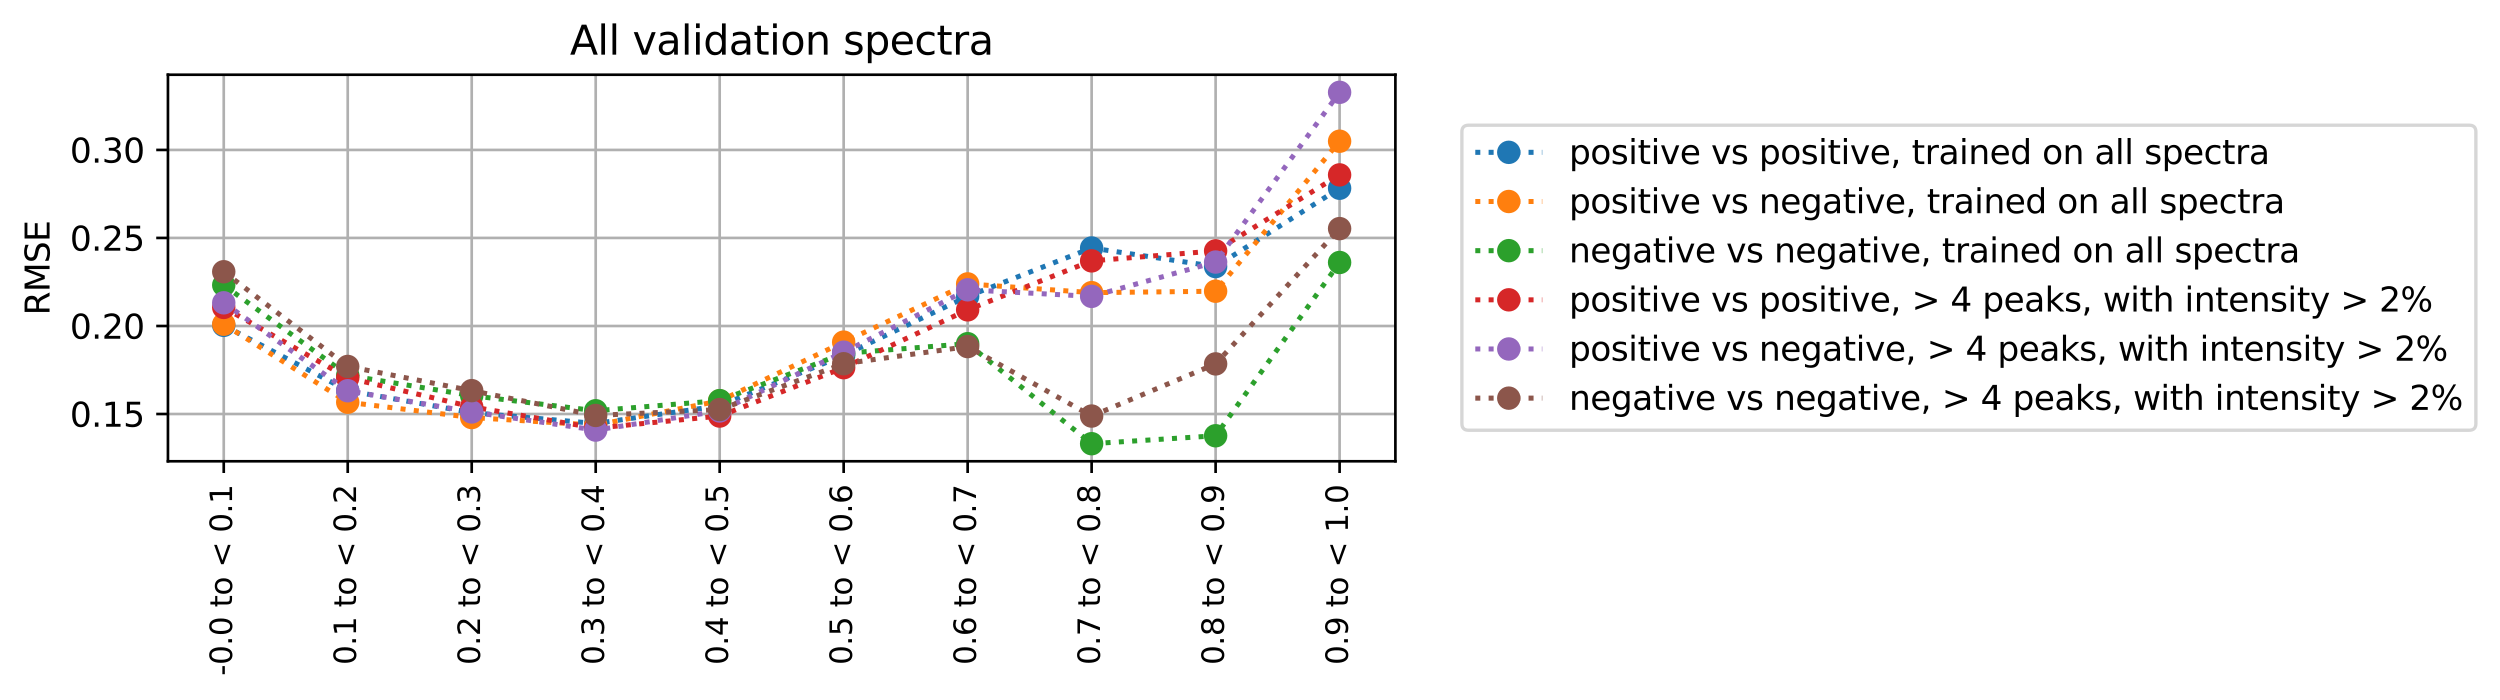 <?xml version="1.0" encoding="utf-8" standalone="no"?>
<!DOCTYPE svg PUBLIC "-//W3C//DTD SVG 1.1//EN"
  "http://www.w3.org/Graphics/SVG/1.1/DTD/svg11.dtd">
<svg xmlns:xlink="http://www.w3.org/1999/xlink" width="746.419pt" height="208.949pt" viewBox="0 0 746.419 208.949" xmlns="http://www.w3.org/2000/svg" version="1.1">
 <defs>
  <style type="text/css">*{stroke-linejoin: round; stroke-linecap: butt}</style>
 </defs>
 <g id="figure_1">
  <g id="patch_1">
   <path d="M 0 208.949 
L 746.419 208.949 
L 746.419 0 
L 0 0 
z
" style="fill: #ffffff"/>
  </g>
  <g id="axes_1">
   <g id="patch_2">
    <path d="M 50.144 137.718 
L 416.619 137.718 
L 416.619 22.318 
L 50.144 22.318 
z
" style="fill: #ffffff"/>
   </g>
   <g id="matplotlib.axis_1">
    <g id="xtick_1">
     <g id="line2d_1">
      <path d="M 66.802 137.718 
L 66.802 22.318 
" clip-path="url(#p3c9001264b)" style="fill: none; stroke: #b0b0b0; stroke-width: 0.8; stroke-linecap: square"/>
     </g>
     <g id="line2d_2">
      <defs>
       <path id="m722681d58b" d="M 0 0 
L 0 3.5 
" style="stroke: #000000; stroke-width: 0.8"/>
      </defs>
      <g>
       <use xlink:href="#m722681d58b" x="66.802" y="137.718" style="stroke: #000000; stroke-width: 0.8"/>
      </g>
     </g>
     <g id="text_1">
      <!-- -0.0 to &lt; 0.1 -->
      <g transform="translate(69.285 201.749) rotate(-90) scale(0.09 -0.09)">
       <defs>
        <path id="DejaVuSans-2d" d="M 313 2009 
L 1997 2009 
L 1997 1497 
L 313 1497 
L 313 2009 
z
" transform="scale(0.016)"/>
        <path id="DejaVuSans-30" d="M 2034 4250 
Q 1547 4250 1301 3770 
Q 1056 3291 1056 2328 
Q 1056 1369 1301 889 
Q 1547 409 2034 409 
Q 2525 409 2770 889 
Q 3016 1369 3016 2328 
Q 3016 3291 2770 3770 
Q 2525 4250 2034 4250 
z
M 2034 4750 
Q 2819 4750 3233 4129 
Q 3647 3509 3647 2328 
Q 3647 1150 3233 529 
Q 2819 -91 2034 -91 
Q 1250 -91 836 529 
Q 422 1150 422 2328 
Q 422 3509 836 4129 
Q 1250 4750 2034 4750 
z
" transform="scale(0.016)"/>
        <path id="DejaVuSans-2e" d="M 684 794 
L 1344 794 
L 1344 0 
L 684 0 
L 684 794 
z
" transform="scale(0.016)"/>
        <path id="DejaVuSans-20" transform="scale(0.016)"/>
        <path id="DejaVuSans-74" d="M 1172 4494 
L 1172 3500 
L 2356 3500 
L 2356 3053 
L 1172 3053 
L 1172 1153 
Q 1172 725 1289 603 
Q 1406 481 1766 481 
L 2356 481 
L 2356 0 
L 1766 0 
Q 1100 0 847 248 
Q 594 497 594 1153 
L 594 3053 
L 172 3053 
L 172 3500 
L 594 3500 
L 594 4494 
L 1172 4494 
z
" transform="scale(0.016)"/>
        <path id="DejaVuSans-6f" d="M 1959 3097 
Q 1497 3097 1228 2736 
Q 959 2375 959 1747 
Q 959 1119 1226 758 
Q 1494 397 1959 397 
Q 2419 397 2687 759 
Q 2956 1122 2956 1747 
Q 2956 2369 2687 2733 
Q 2419 3097 1959 3097 
z
M 1959 3584 
Q 2709 3584 3137 3096 
Q 3566 2609 3566 1747 
Q 3566 888 3137 398 
Q 2709 -91 1959 -91 
Q 1206 -91 779 398 
Q 353 888 353 1747 
Q 353 2609 779 3096 
Q 1206 3584 1959 3584 
z
" transform="scale(0.016)"/>
        <path id="DejaVuSans-3c" d="M 4684 3150 
L 1459 2003 
L 4684 863 
L 4684 294 
L 678 1747 
L 678 2266 
L 4684 3719 
L 4684 3150 
z
" transform="scale(0.016)"/>
        <path id="DejaVuSans-31" d="M 794 531 
L 1825 531 
L 1825 4091 
L 703 3866 
L 703 4441 
L 1819 4666 
L 2450 4666 
L 2450 531 
L 3481 531 
L 3481 0 
L 794 0 
L 794 531 
z
" transform="scale(0.016)"/>
       </defs>
       <use xlink:href="#DejaVuSans-2d"/>
       <use xlink:href="#DejaVuSans-30" x="36.084"/>
       <use xlink:href="#DejaVuSans-2e" x="99.707"/>
       <use xlink:href="#DejaVuSans-30" x="131.494"/>
       <use xlink:href="#DejaVuSans-20" x="195.117"/>
       <use xlink:href="#DejaVuSans-74" x="226.904"/>
       <use xlink:href="#DejaVuSans-6f" x="266.113"/>
       <use xlink:href="#DejaVuSans-20" x="327.295"/>
       <use xlink:href="#DejaVuSans-3c" x="359.082"/>
       <use xlink:href="#DejaVuSans-20" x="442.871"/>
       <use xlink:href="#DejaVuSans-30" x="474.658"/>
       <use xlink:href="#DejaVuSans-2e" x="538.281"/>
       <use xlink:href="#DejaVuSans-31" x="570.068"/>
      </g>
     </g>
    </g>
    <g id="xtick_2">
     <g id="line2d_3">
      <path d="M 103.819 137.718 
L 103.819 22.318 
" clip-path="url(#p3c9001264b)" style="fill: none; stroke: #b0b0b0; stroke-width: 0.8; stroke-linecap: square"/>
     </g>
     <g id="line2d_4">
      <g>
       <use xlink:href="#m722681d58b" x="103.819" y="137.718" style="stroke: #000000; stroke-width: 0.8"/>
      </g>
     </g>
     <g id="text_2">
      <!-- 0.1 to &lt; 0.2 -->
      <g transform="translate(106.303 198.502) rotate(-90) scale(0.09 -0.09)">
       <defs>
        <path id="DejaVuSans-32" d="M 1228 531 
L 3431 531 
L 3431 0 
L 469 0 
L 469 531 
Q 828 903 1448 1529 
Q 2069 2156 2228 2338 
Q 2531 2678 2651 2914 
Q 2772 3150 2772 3378 
Q 2772 3750 2511 3984 
Q 2250 4219 1831 4219 
Q 1534 4219 1204 4116 
Q 875 4013 500 3803 
L 500 4441 
Q 881 4594 1212 4672 
Q 1544 4750 1819 4750 
Q 2544 4750 2975 4387 
Q 3406 4025 3406 3419 
Q 3406 3131 3298 2873 
Q 3191 2616 2906 2266 
Q 2828 2175 2409 1742 
Q 1991 1309 1228 531 
z
" transform="scale(0.016)"/>
       </defs>
       <use xlink:href="#DejaVuSans-30"/>
       <use xlink:href="#DejaVuSans-2e" x="63.623"/>
       <use xlink:href="#DejaVuSans-31" x="95.41"/>
       <use xlink:href="#DejaVuSans-20" x="159.033"/>
       <use xlink:href="#DejaVuSans-74" x="190.82"/>
       <use xlink:href="#DejaVuSans-6f" x="230.029"/>
       <use xlink:href="#DejaVuSans-20" x="291.211"/>
       <use xlink:href="#DejaVuSans-3c" x="322.998"/>
       <use xlink:href="#DejaVuSans-20" x="406.787"/>
       <use xlink:href="#DejaVuSans-30" x="438.574"/>
       <use xlink:href="#DejaVuSans-2e" x="502.197"/>
       <use xlink:href="#DejaVuSans-32" x="533.984"/>
      </g>
     </g>
    </g>
    <g id="xtick_3">
     <g id="line2d_5">
      <path d="M 140.837 137.718 
L 140.837 22.318 
" clip-path="url(#p3c9001264b)" style="fill: none; stroke: #b0b0b0; stroke-width: 0.8; stroke-linecap: square"/>
     </g>
     <g id="line2d_6">
      <g>
       <use xlink:href="#m722681d58b" x="140.837" y="137.718" style="stroke: #000000; stroke-width: 0.8"/>
      </g>
     </g>
     <g id="text_3">
      <!-- 0.2 to &lt; 0.3 -->
      <g transform="translate(143.32 198.502) rotate(-90) scale(0.09 -0.09)">
       <defs>
        <path id="DejaVuSans-33" d="M 2597 2516 
Q 3050 2419 3304 2112 
Q 3559 1806 3559 1356 
Q 3559 666 3084 287 
Q 2609 -91 1734 -91 
Q 1441 -91 1130 -33 
Q 819 25 488 141 
L 488 750 
Q 750 597 1062 519 
Q 1375 441 1716 441 
Q 2309 441 2620 675 
Q 2931 909 2931 1356 
Q 2931 1769 2642 2001 
Q 2353 2234 1838 2234 
L 1294 2234 
L 1294 2753 
L 1863 2753 
Q 2328 2753 2575 2939 
Q 2822 3125 2822 3475 
Q 2822 3834 2567 4026 
Q 2313 4219 1838 4219 
Q 1578 4219 1281 4162 
Q 984 4106 628 3988 
L 628 4550 
Q 988 4650 1302 4700 
Q 1616 4750 1894 4750 
Q 2613 4750 3031 4423 
Q 3450 4097 3450 3541 
Q 3450 3153 3228 2886 
Q 3006 2619 2597 2516 
z
" transform="scale(0.016)"/>
       </defs>
       <use xlink:href="#DejaVuSans-30"/>
       <use xlink:href="#DejaVuSans-2e" x="63.623"/>
       <use xlink:href="#DejaVuSans-32" x="95.41"/>
       <use xlink:href="#DejaVuSans-20" x="159.033"/>
       <use xlink:href="#DejaVuSans-74" x="190.82"/>
       <use xlink:href="#DejaVuSans-6f" x="230.029"/>
       <use xlink:href="#DejaVuSans-20" x="291.211"/>
       <use xlink:href="#DejaVuSans-3c" x="322.998"/>
       <use xlink:href="#DejaVuSans-20" x="406.787"/>
       <use xlink:href="#DejaVuSans-30" x="438.574"/>
       <use xlink:href="#DejaVuSans-2e" x="502.197"/>
       <use xlink:href="#DejaVuSans-33" x="533.984"/>
      </g>
     </g>
    </g>
    <g id="xtick_4">
     <g id="line2d_7">
      <path d="M 177.855 137.718 
L 177.855 22.318 
" clip-path="url(#p3c9001264b)" style="fill: none; stroke: #b0b0b0; stroke-width: 0.8; stroke-linecap: square"/>
     </g>
     <g id="line2d_8">
      <g>
       <use xlink:href="#m722681d58b" x="177.855" y="137.718" style="stroke: #000000; stroke-width: 0.8"/>
      </g>
     </g>
     <g id="text_4">
      <!-- 0.3 to &lt; 0.4 -->
      <g transform="translate(180.338 198.502) rotate(-90) scale(0.09 -0.09)">
       <defs>
        <path id="DejaVuSans-34" d="M 2419 4116 
L 825 1625 
L 2419 1625 
L 2419 4116 
z
M 2253 4666 
L 3047 4666 
L 3047 1625 
L 3713 1625 
L 3713 1100 
L 3047 1100 
L 3047 0 
L 2419 0 
L 2419 1100 
L 313 1100 
L 313 1709 
L 2253 4666 
z
" transform="scale(0.016)"/>
       </defs>
       <use xlink:href="#DejaVuSans-30"/>
       <use xlink:href="#DejaVuSans-2e" x="63.623"/>
       <use xlink:href="#DejaVuSans-33" x="95.41"/>
       <use xlink:href="#DejaVuSans-20" x="159.033"/>
       <use xlink:href="#DejaVuSans-74" x="190.82"/>
       <use xlink:href="#DejaVuSans-6f" x="230.029"/>
       <use xlink:href="#DejaVuSans-20" x="291.211"/>
       <use xlink:href="#DejaVuSans-3c" x="322.998"/>
       <use xlink:href="#DejaVuSans-20" x="406.787"/>
       <use xlink:href="#DejaVuSans-30" x="438.574"/>
       <use xlink:href="#DejaVuSans-2e" x="502.197"/>
       <use xlink:href="#DejaVuSans-34" x="533.984"/>
      </g>
     </g>
    </g>
    <g id="xtick_5">
     <g id="line2d_9">
      <path d="M 214.872 137.718 
L 214.872 22.318 
" clip-path="url(#p3c9001264b)" style="fill: none; stroke: #b0b0b0; stroke-width: 0.8; stroke-linecap: square"/>
     </g>
     <g id="line2d_10">
      <g>
       <use xlink:href="#m722681d58b" x="214.872" y="137.718" style="stroke: #000000; stroke-width: 0.8"/>
      </g>
     </g>
     <g id="text_5">
      <!-- 0.4 to &lt; 0.5 -->
      <g transform="translate(217.356 198.502) rotate(-90) scale(0.09 -0.09)">
       <defs>
        <path id="DejaVuSans-35" d="M 691 4666 
L 3169 4666 
L 3169 4134 
L 1269 4134 
L 1269 2991 
Q 1406 3038 1543 3061 
Q 1681 3084 1819 3084 
Q 2600 3084 3056 2656 
Q 3513 2228 3513 1497 
Q 3513 744 3044 326 
Q 2575 -91 1722 -91 
Q 1428 -91 1123 -41 
Q 819 9 494 109 
L 494 744 
Q 775 591 1075 516 
Q 1375 441 1709 441 
Q 2250 441 2565 725 
Q 2881 1009 2881 1497 
Q 2881 1984 2565 2268 
Q 2250 2553 1709 2553 
Q 1456 2553 1204 2497 
Q 953 2441 691 2322 
L 691 4666 
z
" transform="scale(0.016)"/>
       </defs>
       <use xlink:href="#DejaVuSans-30"/>
       <use xlink:href="#DejaVuSans-2e" x="63.623"/>
       <use xlink:href="#DejaVuSans-34" x="95.41"/>
       <use xlink:href="#DejaVuSans-20" x="159.033"/>
       <use xlink:href="#DejaVuSans-74" x="190.82"/>
       <use xlink:href="#DejaVuSans-6f" x="230.029"/>
       <use xlink:href="#DejaVuSans-20" x="291.211"/>
       <use xlink:href="#DejaVuSans-3c" x="322.998"/>
       <use xlink:href="#DejaVuSans-20" x="406.787"/>
       <use xlink:href="#DejaVuSans-30" x="438.574"/>
       <use xlink:href="#DejaVuSans-2e" x="502.197"/>
       <use xlink:href="#DejaVuSans-35" x="533.984"/>
      </g>
     </g>
    </g>
    <g id="xtick_6">
     <g id="line2d_11">
      <path d="M 251.89 137.718 
L 251.89 22.318 
" clip-path="url(#p3c9001264b)" style="fill: none; stroke: #b0b0b0; stroke-width: 0.8; stroke-linecap: square"/>
     </g>
     <g id="line2d_12">
      <g>
       <use xlink:href="#m722681d58b" x="251.89" y="137.718" style="stroke: #000000; stroke-width: 0.8"/>
      </g>
     </g>
     <g id="text_6">
      <!-- 0.5 to &lt; 0.6 -->
      <g transform="translate(254.374 198.502) rotate(-90) scale(0.09 -0.09)">
       <defs>
        <path id="DejaVuSans-36" d="M 2113 2584 
Q 1688 2584 1439 2293 
Q 1191 2003 1191 1497 
Q 1191 994 1439 701 
Q 1688 409 2113 409 
Q 2538 409 2786 701 
Q 3034 994 3034 1497 
Q 3034 2003 2786 2293 
Q 2538 2584 2113 2584 
z
M 3366 4563 
L 3366 3988 
Q 3128 4100 2886 4159 
Q 2644 4219 2406 4219 
Q 1781 4219 1451 3797 
Q 1122 3375 1075 2522 
Q 1259 2794 1537 2939 
Q 1816 3084 2150 3084 
Q 2853 3084 3261 2657 
Q 3669 2231 3669 1497 
Q 3669 778 3244 343 
Q 2819 -91 2113 -91 
Q 1303 -91 875 529 
Q 447 1150 447 2328 
Q 447 3434 972 4092 
Q 1497 4750 2381 4750 
Q 2619 4750 2861 4703 
Q 3103 4656 3366 4563 
z
" transform="scale(0.016)"/>
       </defs>
       <use xlink:href="#DejaVuSans-30"/>
       <use xlink:href="#DejaVuSans-2e" x="63.623"/>
       <use xlink:href="#DejaVuSans-35" x="95.41"/>
       <use xlink:href="#DejaVuSans-20" x="159.033"/>
       <use xlink:href="#DejaVuSans-74" x="190.82"/>
       <use xlink:href="#DejaVuSans-6f" x="230.029"/>
       <use xlink:href="#DejaVuSans-20" x="291.211"/>
       <use xlink:href="#DejaVuSans-3c" x="322.998"/>
       <use xlink:href="#DejaVuSans-20" x="406.787"/>
       <use xlink:href="#DejaVuSans-30" x="438.574"/>
       <use xlink:href="#DejaVuSans-2e" x="502.197"/>
       <use xlink:href="#DejaVuSans-36" x="533.984"/>
      </g>
     </g>
    </g>
    <g id="xtick_7">
     <g id="line2d_13">
      <path d="M 288.908 137.718 
L 288.908 22.318 
" clip-path="url(#p3c9001264b)" style="fill: none; stroke: #b0b0b0; stroke-width: 0.8; stroke-linecap: square"/>
     </g>
     <g id="line2d_14">
      <g>
       <use xlink:href="#m722681d58b" x="288.908" y="137.718" style="stroke: #000000; stroke-width: 0.8"/>
      </g>
     </g>
     <g id="text_7">
      <!-- 0.6 to &lt; 0.7 -->
      <g transform="translate(291.391 198.502) rotate(-90) scale(0.09 -0.09)">
       <defs>
        <path id="DejaVuSans-37" d="M 525 4666 
L 3525 4666 
L 3525 4397 
L 1831 0 
L 1172 0 
L 2766 4134 
L 525 4134 
L 525 4666 
z
" transform="scale(0.016)"/>
       </defs>
       <use xlink:href="#DejaVuSans-30"/>
       <use xlink:href="#DejaVuSans-2e" x="63.623"/>
       <use xlink:href="#DejaVuSans-36" x="95.41"/>
       <use xlink:href="#DejaVuSans-20" x="159.033"/>
       <use xlink:href="#DejaVuSans-74" x="190.82"/>
       <use xlink:href="#DejaVuSans-6f" x="230.029"/>
       <use xlink:href="#DejaVuSans-20" x="291.211"/>
       <use xlink:href="#DejaVuSans-3c" x="322.998"/>
       <use xlink:href="#DejaVuSans-20" x="406.787"/>
       <use xlink:href="#DejaVuSans-30" x="438.574"/>
       <use xlink:href="#DejaVuSans-2e" x="502.197"/>
       <use xlink:href="#DejaVuSans-37" x="533.984"/>
      </g>
     </g>
    </g>
    <g id="xtick_8">
     <g id="line2d_15">
      <path d="M 325.925 137.718 
L 325.925 22.318 
" clip-path="url(#p3c9001264b)" style="fill: none; stroke: #b0b0b0; stroke-width: 0.8; stroke-linecap: square"/>
     </g>
     <g id="line2d_16">
      <g>
       <use xlink:href="#m722681d58b" x="325.925" y="137.718" style="stroke: #000000; stroke-width: 0.8"/>
      </g>
     </g>
     <g id="text_8">
      <!-- 0.7 to &lt; 0.8 -->
      <g transform="translate(328.409 198.502) rotate(-90) scale(0.09 -0.09)">
       <defs>
        <path id="DejaVuSans-38" d="M 2034 2216 
Q 1584 2216 1326 1975 
Q 1069 1734 1069 1313 
Q 1069 891 1326 650 
Q 1584 409 2034 409 
Q 2484 409 2743 651 
Q 3003 894 3003 1313 
Q 3003 1734 2745 1975 
Q 2488 2216 2034 2216 
z
M 1403 2484 
Q 997 2584 770 2862 
Q 544 3141 544 3541 
Q 544 4100 942 4425 
Q 1341 4750 2034 4750 
Q 2731 4750 3128 4425 
Q 3525 4100 3525 3541 
Q 3525 3141 3298 2862 
Q 3072 2584 2669 2484 
Q 3125 2378 3379 2068 
Q 3634 1759 3634 1313 
Q 3634 634 3220 271 
Q 2806 -91 2034 -91 
Q 1263 -91 848 271 
Q 434 634 434 1313 
Q 434 1759 690 2068 
Q 947 2378 1403 2484 
z
M 1172 3481 
Q 1172 3119 1398 2916 
Q 1625 2713 2034 2713 
Q 2441 2713 2670 2916 
Q 2900 3119 2900 3481 
Q 2900 3844 2670 4047 
Q 2441 4250 2034 4250 
Q 1625 4250 1398 4047 
Q 1172 3844 1172 3481 
z
" transform="scale(0.016)"/>
       </defs>
       <use xlink:href="#DejaVuSans-30"/>
       <use xlink:href="#DejaVuSans-2e" x="63.623"/>
       <use xlink:href="#DejaVuSans-37" x="95.41"/>
       <use xlink:href="#DejaVuSans-20" x="159.033"/>
       <use xlink:href="#DejaVuSans-74" x="190.82"/>
       <use xlink:href="#DejaVuSans-6f" x="230.029"/>
       <use xlink:href="#DejaVuSans-20" x="291.211"/>
       <use xlink:href="#DejaVuSans-3c" x="322.998"/>
       <use xlink:href="#DejaVuSans-20" x="406.787"/>
       <use xlink:href="#DejaVuSans-30" x="438.574"/>
       <use xlink:href="#DejaVuSans-2e" x="502.197"/>
       <use xlink:href="#DejaVuSans-38" x="533.984"/>
      </g>
     </g>
    </g>
    <g id="xtick_9">
     <g id="line2d_17">
      <path d="M 362.943 137.718 
L 362.943 22.318 
" clip-path="url(#p3c9001264b)" style="fill: none; stroke: #b0b0b0; stroke-width: 0.8; stroke-linecap: square"/>
     </g>
     <g id="line2d_18">
      <g>
       <use xlink:href="#m722681d58b" x="362.943" y="137.718" style="stroke: #000000; stroke-width: 0.8"/>
      </g>
     </g>
     <g id="text_9">
      <!-- 0.8 to &lt; 0.9 -->
      <g transform="translate(365.427 198.502) rotate(-90) scale(0.09 -0.09)">
       <defs>
        <path id="DejaVuSans-39" d="M 703 97 
L 703 672 
Q 941 559 1184 500 
Q 1428 441 1663 441 
Q 2288 441 2617 861 
Q 2947 1281 2994 2138 
Q 2813 1869 2534 1725 
Q 2256 1581 1919 1581 
Q 1219 1581 811 2004 
Q 403 2428 403 3163 
Q 403 3881 828 4315 
Q 1253 4750 1959 4750 
Q 2769 4750 3195 4129 
Q 3622 3509 3622 2328 
Q 3622 1225 3098 567 
Q 2575 -91 1691 -91 
Q 1453 -91 1209 -44 
Q 966 3 703 97 
z
M 1959 2075 
Q 2384 2075 2632 2365 
Q 2881 2656 2881 3163 
Q 2881 3666 2632 3958 
Q 2384 4250 1959 4250 
Q 1534 4250 1286 3958 
Q 1038 3666 1038 3163 
Q 1038 2656 1286 2365 
Q 1534 2075 1959 2075 
z
" transform="scale(0.016)"/>
       </defs>
       <use xlink:href="#DejaVuSans-30"/>
       <use xlink:href="#DejaVuSans-2e" x="63.623"/>
       <use xlink:href="#DejaVuSans-38" x="95.41"/>
       <use xlink:href="#DejaVuSans-20" x="159.033"/>
       <use xlink:href="#DejaVuSans-74" x="190.82"/>
       <use xlink:href="#DejaVuSans-6f" x="230.029"/>
       <use xlink:href="#DejaVuSans-20" x="291.211"/>
       <use xlink:href="#DejaVuSans-3c" x="322.998"/>
       <use xlink:href="#DejaVuSans-20" x="406.787"/>
       <use xlink:href="#DejaVuSans-30" x="438.574"/>
       <use xlink:href="#DejaVuSans-2e" x="502.197"/>
       <use xlink:href="#DejaVuSans-39" x="533.984"/>
      </g>
     </g>
    </g>
    <g id="xtick_10">
     <g id="line2d_19">
      <path d="M 399.961 137.718 
L 399.961 22.318 
" clip-path="url(#p3c9001264b)" style="fill: none; stroke: #b0b0b0; stroke-width: 0.8; stroke-linecap: square"/>
     </g>
     <g id="line2d_20">
      <g>
       <use xlink:href="#m722681d58b" x="399.961" y="137.718" style="stroke: #000000; stroke-width: 0.8"/>
      </g>
     </g>
     <g id="text_10">
      <!-- 0.9 to &lt; 1.0 -->
      <g transform="translate(402.444 198.502) rotate(-90) scale(0.09 -0.09)">
       <use xlink:href="#DejaVuSans-30"/>
       <use xlink:href="#DejaVuSans-2e" x="63.623"/>
       <use xlink:href="#DejaVuSans-39" x="95.41"/>
       <use xlink:href="#DejaVuSans-20" x="159.033"/>
       <use xlink:href="#DejaVuSans-74" x="190.82"/>
       <use xlink:href="#DejaVuSans-6f" x="230.029"/>
       <use xlink:href="#DejaVuSans-20" x="291.211"/>
       <use xlink:href="#DejaVuSans-3c" x="322.998"/>
       <use xlink:href="#DejaVuSans-20" x="406.787"/>
       <use xlink:href="#DejaVuSans-31" x="438.574"/>
       <use xlink:href="#DejaVuSans-2e" x="502.197"/>
       <use xlink:href="#DejaVuSans-30" x="533.984"/>
      </g>
     </g>
    </g>
   </g>
   <g id="matplotlib.axis_2">
    <g id="ytick_1">
     <g id="line2d_21">
      <path d="M 50.144 123.612 
L 416.619 123.612 
" clip-path="url(#p3c9001264b)" style="fill: none; stroke: #b0b0b0; stroke-width: 0.8; stroke-linecap: square"/>
     </g>
     <g id="line2d_22">
      <defs>
       <path id="mf4a4f3b695" d="M 0 0 
L -3.5 0 
" style="stroke: #000000; stroke-width: 0.8"/>
      </defs>
      <g>
       <use xlink:href="#mf4a4f3b695" x="50.144" y="123.612" style="stroke: #000000; stroke-width: 0.8"/>
      </g>
     </g>
     <g id="text_11">
      <!-- 0.15 -->
      <g transform="translate(20.878 127.411) scale(0.1 -0.1)">
       <use xlink:href="#DejaVuSans-30"/>
       <use xlink:href="#DejaVuSans-2e" x="63.623"/>
       <use xlink:href="#DejaVuSans-31" x="95.41"/>
       <use xlink:href="#DejaVuSans-35" x="159.033"/>
      </g>
     </g>
    </g>
    <g id="ytick_2">
     <g id="line2d_23">
      <path d="M 50.144 97.329 
L 416.619 97.329 
" clip-path="url(#p3c9001264b)" style="fill: none; stroke: #b0b0b0; stroke-width: 0.8; stroke-linecap: square"/>
     </g>
     <g id="line2d_24">
      <g>
       <use xlink:href="#mf4a4f3b695" x="50.144" y="97.329" style="stroke: #000000; stroke-width: 0.8"/>
      </g>
     </g>
     <g id="text_12">
      <!-- 0.20 -->
      <g transform="translate(20.878 101.128) scale(0.1 -0.1)">
       <use xlink:href="#DejaVuSans-30"/>
       <use xlink:href="#DejaVuSans-2e" x="63.623"/>
       <use xlink:href="#DejaVuSans-32" x="95.41"/>
       <use xlink:href="#DejaVuSans-30" x="159.033"/>
      </g>
     </g>
    </g>
    <g id="ytick_3">
     <g id="line2d_25">
      <path d="M 50.144 71.046 
L 416.619 71.046 
" clip-path="url(#p3c9001264b)" style="fill: none; stroke: #b0b0b0; stroke-width: 0.8; stroke-linecap: square"/>
     </g>
     <g id="line2d_26">
      <g>
       <use xlink:href="#mf4a4f3b695" x="50.144" y="71.046" style="stroke: #000000; stroke-width: 0.8"/>
      </g>
     </g>
     <g id="text_13">
      <!-- 0.25 -->
      <g transform="translate(20.878 74.846) scale(0.1 -0.1)">
       <use xlink:href="#DejaVuSans-30"/>
       <use xlink:href="#DejaVuSans-2e" x="63.623"/>
       <use xlink:href="#DejaVuSans-32" x="95.41"/>
       <use xlink:href="#DejaVuSans-35" x="159.033"/>
      </g>
     </g>
    </g>
    <g id="ytick_4">
     <g id="line2d_27">
      <path d="M 50.144 44.764 
L 416.619 44.764 
" clip-path="url(#p3c9001264b)" style="fill: none; stroke: #b0b0b0; stroke-width: 0.8; stroke-linecap: square"/>
     </g>
     <g id="line2d_28">
      <g>
       <use xlink:href="#mf4a4f3b695" x="50.144" y="44.764" style="stroke: #000000; stroke-width: 0.8"/>
      </g>
     </g>
     <g id="text_14">
      <!-- 0.30 -->
      <g transform="translate(20.878 48.563) scale(0.1 -0.1)">
       <use xlink:href="#DejaVuSans-30"/>
       <use xlink:href="#DejaVuSans-2e" x="63.623"/>
       <use xlink:href="#DejaVuSans-33" x="95.41"/>
       <use xlink:href="#DejaVuSans-30" x="159.033"/>
      </g>
     </g>
    </g>
    <g id="text_15">
     <!-- RMSE -->
     <g transform="translate(14.798 94.14) rotate(-90) scale(0.1 -0.1)">
      <defs>
       <path id="DejaVuSans-52" d="M 2841 2188 
Q 3044 2119 3236 1894 
Q 3428 1669 3622 1275 
L 4263 0 
L 3584 0 
L 2988 1197 
Q 2756 1666 2539 1819 
Q 2322 1972 1947 1972 
L 1259 1972 
L 1259 0 
L 628 0 
L 628 4666 
L 2053 4666 
Q 2853 4666 3247 4331 
Q 3641 3997 3641 3322 
Q 3641 2881 3436 2590 
Q 3231 2300 2841 2188 
z
M 1259 4147 
L 1259 2491 
L 2053 2491 
Q 2509 2491 2742 2702 
Q 2975 2913 2975 3322 
Q 2975 3731 2742 3939 
Q 2509 4147 2053 4147 
L 1259 4147 
z
" transform="scale(0.016)"/>
       <path id="DejaVuSans-4d" d="M 628 4666 
L 1569 4666 
L 2759 1491 
L 3956 4666 
L 4897 4666 
L 4897 0 
L 4281 0 
L 4281 4097 
L 3078 897 
L 2444 897 
L 1241 4097 
L 1241 0 
L 628 0 
L 628 4666 
z
" transform="scale(0.016)"/>
       <path id="DejaVuSans-53" d="M 3425 4513 
L 3425 3897 
Q 3066 4069 2747 4153 
Q 2428 4238 2131 4238 
Q 1616 4238 1336 4038 
Q 1056 3838 1056 3469 
Q 1056 3159 1242 3001 
Q 1428 2844 1947 2747 
L 2328 2669 
Q 3034 2534 3370 2195 
Q 3706 1856 3706 1288 
Q 3706 609 3251 259 
Q 2797 -91 1919 -91 
Q 1588 -91 1214 -16 
Q 841 59 441 206 
L 441 856 
Q 825 641 1194 531 
Q 1563 422 1919 422 
Q 2459 422 2753 634 
Q 3047 847 3047 1241 
Q 3047 1584 2836 1778 
Q 2625 1972 2144 2069 
L 1759 2144 
Q 1053 2284 737 2584 
Q 422 2884 422 3419 
Q 422 4038 858 4394 
Q 1294 4750 2059 4750 
Q 2388 4750 2728 4690 
Q 3069 4631 3425 4513 
z
" transform="scale(0.016)"/>
       <path id="DejaVuSans-45" d="M 628 4666 
L 3578 4666 
L 3578 4134 
L 1259 4134 
L 1259 2753 
L 3481 2753 
L 3481 2222 
L 1259 2222 
L 1259 531 
L 3634 531 
L 3634 0 
L 628 0 
L 628 4666 
z
" transform="scale(0.016)"/>
      </defs>
      <use xlink:href="#DejaVuSans-52"/>
      <use xlink:href="#DejaVuSans-4d" x="69.482"/>
      <use xlink:href="#DejaVuSans-53" x="155.762"/>
      <use xlink:href="#DejaVuSans-45" x="219.238"/>
     </g>
    </g>
   </g>
   <g id="line2d_29">
    <path d="M 66.802 97.138 
L 103.819 116.647 
L 140.837 123.199 
L 177.855 126.437 
L 214.872 121.15 
L 251.89 106.116 
L 288.908 88.482 
L 325.925 74.041 
L 362.943 79.589 
L 399.961 56.206 
" clip-path="url(#p3c9001264b)" style="fill: none; stroke-dasharray: 1.5,2.475; stroke-dashoffset: 0; stroke: #1f77b4; stroke-width: 1.5"/>
    <defs>
     <path id="m4e46423cf4" d="M 0 3 
C 0.796 3 1.559 2.684 2.121 2.121 
C 2.684 1.559 3 0.796 3 0 
C 3 -0.796 2.684 -1.559 2.121 -2.121 
C 1.559 -2.684 0.796 -3 0 -3 
C -0.796 -3 -1.559 -2.684 -2.121 -2.121 
C -2.684 -1.559 -3 -0.796 -3 0 
C -3 0.796 -2.684 1.559 -2.121 2.121 
C -1.559 2.684 -0.796 3 0 3 
z
" style="stroke: #1f77b4"/>
    </defs>
    <g clip-path="url(#p3c9001264b)">
     <use xlink:href="#m4e46423cf4" x="66.802" y="97.138" style="fill: #1f77b4; stroke: #1f77b4"/>
     <use xlink:href="#m4e46423cf4" x="103.819" y="116.647" style="fill: #1f77b4; stroke: #1f77b4"/>
     <use xlink:href="#m4e46423cf4" x="140.837" y="123.199" style="fill: #1f77b4; stroke: #1f77b4"/>
     <use xlink:href="#m4e46423cf4" x="177.855" y="126.437" style="fill: #1f77b4; stroke: #1f77b4"/>
     <use xlink:href="#m4e46423cf4" x="214.872" y="121.15" style="fill: #1f77b4; stroke: #1f77b4"/>
     <use xlink:href="#m4e46423cf4" x="251.89" y="106.116" style="fill: #1f77b4; stroke: #1f77b4"/>
     <use xlink:href="#m4e46423cf4" x="288.908" y="88.482" style="fill: #1f77b4; stroke: #1f77b4"/>
     <use xlink:href="#m4e46423cf4" x="325.925" y="74.041" style="fill: #1f77b4; stroke: #1f77b4"/>
     <use xlink:href="#m4e46423cf4" x="362.943" y="79.589" style="fill: #1f77b4; stroke: #1f77b4"/>
     <use xlink:href="#m4e46423cf4" x="399.961" y="56.206" style="fill: #1f77b4; stroke: #1f77b4"/>
    </g>
   </g>
   <g id="line2d_30">
    <path d="M 66.802 96.807 
L 103.819 120.092 
L 140.837 124.665 
L 177.855 126.935 
L 214.872 119.703 
L 251.89 102.15 
L 288.908 84.76 
L 325.925 87.373 
L 362.943 86.949 
L 399.961 42.167 
" clip-path="url(#p3c9001264b)" style="fill: none; stroke-dasharray: 1.5,2.475; stroke-dashoffset: 0; stroke: #ff7f0e; stroke-width: 1.5"/>
    <defs>
     <path id="mcc173cba8a" d="M 0 3 
C 0.796 3 1.559 2.684 2.121 2.121 
C 2.684 1.559 3 0.796 3 0 
C 3 -0.796 2.684 -1.559 2.121 -2.121 
C 1.559 -2.684 0.796 -3 0 -3 
C -0.796 -3 -1.559 -2.684 -2.121 -2.121 
C -2.684 -1.559 -3 -0.796 -3 0 
C -3 0.796 -2.684 1.559 -2.121 2.121 
C -1.559 2.684 -0.796 3 0 3 
z
" style="stroke: #ff7f0e"/>
    </defs>
    <g clip-path="url(#p3c9001264b)">
     <use xlink:href="#mcc173cba8a" x="66.802" y="96.807" style="fill: #ff7f0e; stroke: #ff7f0e"/>
     <use xlink:href="#mcc173cba8a" x="103.819" y="120.092" style="fill: #ff7f0e; stroke: #ff7f0e"/>
     <use xlink:href="#mcc173cba8a" x="140.837" y="124.665" style="fill: #ff7f0e; stroke: #ff7f0e"/>
     <use xlink:href="#mcc173cba8a" x="177.855" y="126.935" style="fill: #ff7f0e; stroke: #ff7f0e"/>
     <use xlink:href="#mcc173cba8a" x="214.872" y="119.703" style="fill: #ff7f0e; stroke: #ff7f0e"/>
     <use xlink:href="#mcc173cba8a" x="251.89" y="102.15" style="fill: #ff7f0e; stroke: #ff7f0e"/>
     <use xlink:href="#mcc173cba8a" x="288.908" y="84.76" style="fill: #ff7f0e; stroke: #ff7f0e"/>
     <use xlink:href="#mcc173cba8a" x="325.925" y="87.373" style="fill: #ff7f0e; stroke: #ff7f0e"/>
     <use xlink:href="#mcc173cba8a" x="362.943" y="86.949" style="fill: #ff7f0e; stroke: #ff7f0e"/>
     <use xlink:href="#mcc173cba8a" x="399.961" y="42.167" style="fill: #ff7f0e; stroke: #ff7f0e"/>
    </g>
   </g>
   <g id="line2d_31">
    <path d="M 66.802 85.118 
L 103.819 112.066 
L 140.837 118.128 
L 177.855 122.634 
L 214.872 119.608 
L 251.89 105.506 
L 288.908 102.611 
L 325.925 132.473 
L 362.943 130.104 
L 399.961 78.368 
" clip-path="url(#p3c9001264b)" style="fill: none; stroke-dasharray: 1.5,2.475; stroke-dashoffset: 0; stroke: #2ca02c; stroke-width: 1.5"/>
    <defs>
     <path id="m1bd11a86b1" d="M 0 3 
C 0.796 3 1.559 2.684 2.121 2.121 
C 2.684 1.559 3 0.796 3 0 
C 3 -0.796 2.684 -1.559 2.121 -2.121 
C 1.559 -2.684 0.796 -3 0 -3 
C -0.796 -3 -1.559 -2.684 -2.121 -2.121 
C -2.684 -1.559 -3 -0.796 -3 0 
C -3 0.796 -2.684 1.559 -2.121 2.121 
C -1.559 2.684 -0.796 3 0 3 
z
" style="stroke: #2ca02c"/>
    </defs>
    <g clip-path="url(#p3c9001264b)">
     <use xlink:href="#m1bd11a86b1" x="66.802" y="85.118" style="fill: #2ca02c; stroke: #2ca02c"/>
     <use xlink:href="#m1bd11a86b1" x="103.819" y="112.066" style="fill: #2ca02c; stroke: #2ca02c"/>
     <use xlink:href="#m1bd11a86b1" x="140.837" y="118.128" style="fill: #2ca02c; stroke: #2ca02c"/>
     <use xlink:href="#m1bd11a86b1" x="177.855" y="122.634" style="fill: #2ca02c; stroke: #2ca02c"/>
     <use xlink:href="#m1bd11a86b1" x="214.872" y="119.608" style="fill: #2ca02c; stroke: #2ca02c"/>
     <use xlink:href="#m1bd11a86b1" x="251.89" y="105.506" style="fill: #2ca02c; stroke: #2ca02c"/>
     <use xlink:href="#m1bd11a86b1" x="288.908" y="102.611" style="fill: #2ca02c; stroke: #2ca02c"/>
     <use xlink:href="#m1bd11a86b1" x="325.925" y="132.473" style="fill: #2ca02c; stroke: #2ca02c"/>
     <use xlink:href="#m1bd11a86b1" x="362.943" y="130.104" style="fill: #2ca02c; stroke: #2ca02c"/>
     <use xlink:href="#m1bd11a86b1" x="399.961" y="78.368" style="fill: #2ca02c; stroke: #2ca02c"/>
    </g>
   </g>
   <g id="line2d_32">
    <path d="M 66.802 91.788 
L 103.819 112.824 
L 140.837 121.456 
L 177.855 127.83 
L 214.872 124.221 
L 251.89 109.78 
L 288.908 92.515 
L 325.925 77.888 
L 362.943 74.908 
L 399.961 52.216 
" clip-path="url(#p3c9001264b)" style="fill: none; stroke-dasharray: 1.5,2.475; stroke-dashoffset: 0; stroke: #d62728; stroke-width: 1.5"/>
    <defs>
     <path id="m24a3ed6062" d="M 0 3 
C 0.796 3 1.559 2.684 2.121 2.121 
C 2.684 1.559 3 0.796 3 0 
C 3 -0.796 2.684 -1.559 2.121 -2.121 
C 1.559 -2.684 0.796 -3 0 -3 
C -0.796 -3 -1.559 -2.684 -2.121 -2.121 
C -2.684 -1.559 -3 -0.796 -3 0 
C -3 0.796 -2.684 1.559 -2.121 2.121 
C -1.559 2.684 -0.796 3 0 3 
z
" style="stroke: #d62728"/>
    </defs>
    <g clip-path="url(#p3c9001264b)">
     <use xlink:href="#m24a3ed6062" x="66.802" y="91.788" style="fill: #d62728; stroke: #d62728"/>
     <use xlink:href="#m24a3ed6062" x="103.819" y="112.824" style="fill: #d62728; stroke: #d62728"/>
     <use xlink:href="#m24a3ed6062" x="140.837" y="121.456" style="fill: #d62728; stroke: #d62728"/>
     <use xlink:href="#m24a3ed6062" x="177.855" y="127.83" style="fill: #d62728; stroke: #d62728"/>
     <use xlink:href="#m24a3ed6062" x="214.872" y="124.221" style="fill: #d62728; stroke: #d62728"/>
     <use xlink:href="#m24a3ed6062" x="251.89" y="109.78" style="fill: #d62728; stroke: #d62728"/>
     <use xlink:href="#m24a3ed6062" x="288.908" y="92.515" style="fill: #d62728; stroke: #d62728"/>
     <use xlink:href="#m24a3ed6062" x="325.925" y="77.888" style="fill: #d62728; stroke: #d62728"/>
     <use xlink:href="#m24a3ed6062" x="362.943" y="74.908" style="fill: #d62728; stroke: #d62728"/>
     <use xlink:href="#m24a3ed6062" x="399.961" y="52.216" style="fill: #d62728; stroke: #d62728"/>
    </g>
   </g>
   <g id="line2d_33">
    <path d="M 66.802 90.407 
L 103.819 116.664 
L 140.837 122.996 
L 177.855 128.41 
L 214.872 122.699 
L 251.89 105.146 
L 288.908 86.525 
L 325.925 88.484 
L 362.943 78.239 
L 399.961 27.564 
" clip-path="url(#p3c9001264b)" style="fill: none; stroke-dasharray: 1.5,2.475; stroke-dashoffset: 0; stroke: #9467bd; stroke-width: 1.5"/>
    <defs>
     <path id="m9f9453a41d" d="M 0 3 
C 0.796 3 1.559 2.684 2.121 2.121 
C 2.684 1.559 3 0.796 3 0 
C 3 -0.796 2.684 -1.559 2.121 -2.121 
C 1.559 -2.684 0.796 -3 0 -3 
C -0.796 -3 -1.559 -2.684 -2.121 -2.121 
C -2.684 -1.559 -3 -0.796 -3 0 
C -3 0.796 -2.684 1.559 -2.121 2.121 
C -1.559 2.684 -0.796 3 0 3 
z
" style="stroke: #9467bd"/>
    </defs>
    <g clip-path="url(#p3c9001264b)">
     <use xlink:href="#m9f9453a41d" x="66.802" y="90.407" style="fill: #9467bd; stroke: #9467bd"/>
     <use xlink:href="#m9f9453a41d" x="103.819" y="116.664" style="fill: #9467bd; stroke: #9467bd"/>
     <use xlink:href="#m9f9453a41d" x="140.837" y="122.996" style="fill: #9467bd; stroke: #9467bd"/>
     <use xlink:href="#m9f9453a41d" x="177.855" y="128.41" style="fill: #9467bd; stroke: #9467bd"/>
     <use xlink:href="#m9f9453a41d" x="214.872" y="122.699" style="fill: #9467bd; stroke: #9467bd"/>
     <use xlink:href="#m9f9453a41d" x="251.89" y="105.146" style="fill: #9467bd; stroke: #9467bd"/>
     <use xlink:href="#m9f9453a41d" x="288.908" y="86.525" style="fill: #9467bd; stroke: #9467bd"/>
     <use xlink:href="#m9f9453a41d" x="325.925" y="88.484" style="fill: #9467bd; stroke: #9467bd"/>
     <use xlink:href="#m9f9453a41d" x="362.943" y="78.239" style="fill: #9467bd; stroke: #9467bd"/>
     <use xlink:href="#m9f9453a41d" x="399.961" y="27.564" style="fill: #9467bd; stroke: #9467bd"/>
    </g>
   </g>
   <g id="line2d_34">
    <path d="M 66.802 81.133 
L 103.819 109.413 
L 140.837 116.636 
L 177.855 124.041 
L 214.872 122.279 
L 251.89 108.601 
L 288.908 103.478 
L 325.925 124.22 
L 362.943 108.648 
L 399.961 68.255 
" clip-path="url(#p3c9001264b)" style="fill: none; stroke-dasharray: 1.5,2.475; stroke-dashoffset: 0; stroke: #8c564b; stroke-width: 1.5"/>
    <defs>
     <path id="m07cf658ae6" d="M 0 3 
C 0.796 3 1.559 2.684 2.121 2.121 
C 2.684 1.559 3 0.796 3 0 
C 3 -0.796 2.684 -1.559 2.121 -2.121 
C 1.559 -2.684 0.796 -3 0 -3 
C -0.796 -3 -1.559 -2.684 -2.121 -2.121 
C -2.684 -1.559 -3 -0.796 -3 0 
C -3 0.796 -2.684 1.559 -2.121 2.121 
C -1.559 2.684 -0.796 3 0 3 
z
" style="stroke: #8c564b"/>
    </defs>
    <g clip-path="url(#p3c9001264b)">
     <use xlink:href="#m07cf658ae6" x="66.802" y="81.133" style="fill: #8c564b; stroke: #8c564b"/>
     <use xlink:href="#m07cf658ae6" x="103.819" y="109.413" style="fill: #8c564b; stroke: #8c564b"/>
     <use xlink:href="#m07cf658ae6" x="140.837" y="116.636" style="fill: #8c564b; stroke: #8c564b"/>
     <use xlink:href="#m07cf658ae6" x="177.855" y="124.041" style="fill: #8c564b; stroke: #8c564b"/>
     <use xlink:href="#m07cf658ae6" x="214.872" y="122.279" style="fill: #8c564b; stroke: #8c564b"/>
     <use xlink:href="#m07cf658ae6" x="251.89" y="108.601" style="fill: #8c564b; stroke: #8c564b"/>
     <use xlink:href="#m07cf658ae6" x="288.908" y="103.478" style="fill: #8c564b; stroke: #8c564b"/>
     <use xlink:href="#m07cf658ae6" x="325.925" y="124.22" style="fill: #8c564b; stroke: #8c564b"/>
     <use xlink:href="#m07cf658ae6" x="362.943" y="108.648" style="fill: #8c564b; stroke: #8c564b"/>
     <use xlink:href="#m07cf658ae6" x="399.961" y="68.255" style="fill: #8c564b; stroke: #8c564b"/>
    </g>
   </g>
   <g id="patch_3">
    <path d="M 50.144 137.718 
L 50.144 22.318 
" style="fill: none; stroke: #000000; stroke-width: 0.8; stroke-linejoin: miter; stroke-linecap: square"/>
   </g>
   <g id="patch_4">
    <path d="M 416.619 137.718 
L 416.619 22.318 
" style="fill: none; stroke: #000000; stroke-width: 0.8; stroke-linejoin: miter; stroke-linecap: square"/>
   </g>
   <g id="patch_5">
    <path d="M 50.144 137.718 
L 416.619 137.718 
" style="fill: none; stroke: #000000; stroke-width: 0.8; stroke-linejoin: miter; stroke-linecap: square"/>
   </g>
   <g id="patch_6">
    <path d="M 50.144 22.318 
L 416.619 22.318 
" style="fill: none; stroke: #000000; stroke-width: 0.8; stroke-linejoin: miter; stroke-linecap: square"/>
   </g>
   <g id="text_16">
    <!-- All validation spectra -->
    <g transform="translate(170.167 16.318) scale(0.12 -0.12)">
     <defs>
      <path id="DejaVuSans-41" d="M 2188 4044 
L 1331 1722 
L 3047 1722 
L 2188 4044 
z
M 1831 4666 
L 2547 4666 
L 4325 0 
L 3669 0 
L 3244 1197 
L 1141 1197 
L 716 0 
L 50 0 
L 1831 4666 
z
" transform="scale(0.016)"/>
      <path id="DejaVuSans-6c" d="M 603 4863 
L 1178 4863 
L 1178 0 
L 603 0 
L 603 4863 
z
" transform="scale(0.016)"/>
      <path id="DejaVuSans-76" d="M 191 3500 
L 800 3500 
L 1894 563 
L 2988 3500 
L 3597 3500 
L 2284 0 
L 1503 0 
L 191 3500 
z
" transform="scale(0.016)"/>
      <path id="DejaVuSans-61" d="M 2194 1759 
Q 1497 1759 1228 1600 
Q 959 1441 959 1056 
Q 959 750 1161 570 
Q 1363 391 1709 391 
Q 2188 391 2477 730 
Q 2766 1069 2766 1631 
L 2766 1759 
L 2194 1759 
z
M 3341 1997 
L 3341 0 
L 2766 0 
L 2766 531 
Q 2569 213 2275 61 
Q 1981 -91 1556 -91 
Q 1019 -91 701 211 
Q 384 513 384 1019 
Q 384 1609 779 1909 
Q 1175 2209 1959 2209 
L 2766 2209 
L 2766 2266 
Q 2766 2663 2505 2880 
Q 2244 3097 1772 3097 
Q 1472 3097 1187 3025 
Q 903 2953 641 2809 
L 641 3341 
Q 956 3463 1253 3523 
Q 1550 3584 1831 3584 
Q 2591 3584 2966 3190 
Q 3341 2797 3341 1997 
z
" transform="scale(0.016)"/>
      <path id="DejaVuSans-69" d="M 603 3500 
L 1178 3500 
L 1178 0 
L 603 0 
L 603 3500 
z
M 603 4863 
L 1178 4863 
L 1178 4134 
L 603 4134 
L 603 4863 
z
" transform="scale(0.016)"/>
      <path id="DejaVuSans-64" d="M 2906 2969 
L 2906 4863 
L 3481 4863 
L 3481 0 
L 2906 0 
L 2906 525 
Q 2725 213 2448 61 
Q 2172 -91 1784 -91 
Q 1150 -91 751 415 
Q 353 922 353 1747 
Q 353 2572 751 3078 
Q 1150 3584 1784 3584 
Q 2172 3584 2448 3432 
Q 2725 3281 2906 2969 
z
M 947 1747 
Q 947 1113 1208 752 
Q 1469 391 1925 391 
Q 2381 391 2643 752 
Q 2906 1113 2906 1747 
Q 2906 2381 2643 2742 
Q 2381 3103 1925 3103 
Q 1469 3103 1208 2742 
Q 947 2381 947 1747 
z
" transform="scale(0.016)"/>
      <path id="DejaVuSans-6e" d="M 3513 2113 
L 3513 0 
L 2938 0 
L 2938 2094 
Q 2938 2591 2744 2837 
Q 2550 3084 2163 3084 
Q 1697 3084 1428 2787 
Q 1159 2491 1159 1978 
L 1159 0 
L 581 0 
L 581 3500 
L 1159 3500 
L 1159 2956 
Q 1366 3272 1645 3428 
Q 1925 3584 2291 3584 
Q 2894 3584 3203 3211 
Q 3513 2838 3513 2113 
z
" transform="scale(0.016)"/>
      <path id="DejaVuSans-73" d="M 2834 3397 
L 2834 2853 
Q 2591 2978 2328 3040 
Q 2066 3103 1784 3103 
Q 1356 3103 1142 2972 
Q 928 2841 928 2578 
Q 928 2378 1081 2264 
Q 1234 2150 1697 2047 
L 1894 2003 
Q 2506 1872 2764 1633 
Q 3022 1394 3022 966 
Q 3022 478 2636 193 
Q 2250 -91 1575 -91 
Q 1294 -91 989 -36 
Q 684 19 347 128 
L 347 722 
Q 666 556 975 473 
Q 1284 391 1588 391 
Q 1994 391 2212 530 
Q 2431 669 2431 922 
Q 2431 1156 2273 1281 
Q 2116 1406 1581 1522 
L 1381 1569 
Q 847 1681 609 1914 
Q 372 2147 372 2553 
Q 372 3047 722 3315 
Q 1072 3584 1716 3584 
Q 2034 3584 2315 3537 
Q 2597 3491 2834 3397 
z
" transform="scale(0.016)"/>
      <path id="DejaVuSans-70" d="M 1159 525 
L 1159 -1331 
L 581 -1331 
L 581 3500 
L 1159 3500 
L 1159 2969 
Q 1341 3281 1617 3432 
Q 1894 3584 2278 3584 
Q 2916 3584 3314 3078 
Q 3713 2572 3713 1747 
Q 3713 922 3314 415 
Q 2916 -91 2278 -91 
Q 1894 -91 1617 61 
Q 1341 213 1159 525 
z
M 3116 1747 
Q 3116 2381 2855 2742 
Q 2594 3103 2138 3103 
Q 1681 3103 1420 2742 
Q 1159 2381 1159 1747 
Q 1159 1113 1420 752 
Q 1681 391 2138 391 
Q 2594 391 2855 752 
Q 3116 1113 3116 1747 
z
" transform="scale(0.016)"/>
      <path id="DejaVuSans-65" d="M 3597 1894 
L 3597 1613 
L 953 1613 
Q 991 1019 1311 708 
Q 1631 397 2203 397 
Q 2534 397 2845 478 
Q 3156 559 3463 722 
L 3463 178 
Q 3153 47 2828 -22 
Q 2503 -91 2169 -91 
Q 1331 -91 842 396 
Q 353 884 353 1716 
Q 353 2575 817 3079 
Q 1281 3584 2069 3584 
Q 2775 3584 3186 3129 
Q 3597 2675 3597 1894 
z
M 3022 2063 
Q 3016 2534 2758 2815 
Q 2500 3097 2075 3097 
Q 1594 3097 1305 2825 
Q 1016 2553 972 2059 
L 3022 2063 
z
" transform="scale(0.016)"/>
      <path id="DejaVuSans-63" d="M 3122 3366 
L 3122 2828 
Q 2878 2963 2633 3030 
Q 2388 3097 2138 3097 
Q 1578 3097 1268 2742 
Q 959 2388 959 1747 
Q 959 1106 1268 751 
Q 1578 397 2138 397 
Q 2388 397 2633 464 
Q 2878 531 3122 666 
L 3122 134 
Q 2881 22 2623 -34 
Q 2366 -91 2075 -91 
Q 1284 -91 818 406 
Q 353 903 353 1747 
Q 353 2603 823 3093 
Q 1294 3584 2113 3584 
Q 2378 3584 2631 3529 
Q 2884 3475 3122 3366 
z
" transform="scale(0.016)"/>
      <path id="DejaVuSans-72" d="M 2631 2963 
Q 2534 3019 2420 3045 
Q 2306 3072 2169 3072 
Q 1681 3072 1420 2755 
Q 1159 2438 1159 1844 
L 1159 0 
L 581 0 
L 581 3500 
L 1159 3500 
L 1159 2956 
Q 1341 3275 1631 3429 
Q 1922 3584 2338 3584 
Q 2397 3584 2469 3576 
Q 2541 3569 2628 3553 
L 2631 2963 
z
" transform="scale(0.016)"/>
     </defs>
     <use xlink:href="#DejaVuSans-41"/>
     <use xlink:href="#DejaVuSans-6c" x="68.408"/>
     <use xlink:href="#DejaVuSans-6c" x="96.191"/>
     <use xlink:href="#DejaVuSans-20" x="123.975"/>
     <use xlink:href="#DejaVuSans-76" x="155.762"/>
     <use xlink:href="#DejaVuSans-61" x="214.941"/>
     <use xlink:href="#DejaVuSans-6c" x="276.221"/>
     <use xlink:href="#DejaVuSans-69" x="304.004"/>
     <use xlink:href="#DejaVuSans-64" x="331.787"/>
     <use xlink:href="#DejaVuSans-61" x="395.264"/>
     <use xlink:href="#DejaVuSans-74" x="456.543"/>
     <use xlink:href="#DejaVuSans-69" x="495.752"/>
     <use xlink:href="#DejaVuSans-6f" x="523.535"/>
     <use xlink:href="#DejaVuSans-6e" x="584.717"/>
     <use xlink:href="#DejaVuSans-20" x="648.096"/>
     <use xlink:href="#DejaVuSans-73" x="679.883"/>
     <use xlink:href="#DejaVuSans-70" x="731.982"/>
     <use xlink:href="#DejaVuSans-65" x="795.459"/>
     <use xlink:href="#DejaVuSans-63" x="856.982"/>
     <use xlink:href="#DejaVuSans-74" x="911.963"/>
     <use xlink:href="#DejaVuSans-72" x="951.172"/>
     <use xlink:href="#DejaVuSans-61" x="992.285"/>
    </g>
   </g>
  </g>
  <g id="legend_1">
   <g id="patch_7">
    <path d="M 438.473 128.452 
L 737.219 128.452 
Q 739.219 128.452 739.219 126.453 
L 739.219 39.384 
Q 739.219 37.384 737.219 37.384 
L 438.473 37.384 
Q 436.473 37.384 436.473 39.384 
L 436.473 126.453 
Q 436.473 128.452 438.473 128.452 
z
" style="fill: #ffffff; opacity: 0.8; stroke: #cccccc; stroke-linejoin: miter"/>
   </g>
   <g id="line2d_35">
    <path d="M 440.473 45.482 
L 450.473 45.482 
L 460.473 45.482 
" style="fill: none; stroke-dasharray: 1.5,2.475; stroke-dashoffset: 0; stroke: #1f77b4; stroke-width: 1.5"/>
    <g>
     <use xlink:href="#m4e46423cf4" x="450.473" y="45.482" style="fill: #1f77b4; stroke: #1f77b4"/>
    </g>
   </g>
   <g id="text_17">
    <!-- positive vs positive, trained on all spectra -->
    <g transform="translate(468.473 48.982) scale(0.1 -0.1)">
     <defs>
      <path id="DejaVuSans-2c" d="M 750 794 
L 1409 794 
L 1409 256 
L 897 -744 
L 494 -744 
L 750 256 
L 750 794 
z
" transform="scale(0.016)"/>
     </defs>
     <use xlink:href="#DejaVuSans-70"/>
     <use xlink:href="#DejaVuSans-6f" x="63.477"/>
     <use xlink:href="#DejaVuSans-73" x="124.658"/>
     <use xlink:href="#DejaVuSans-69" x="176.758"/>
     <use xlink:href="#DejaVuSans-74" x="204.541"/>
     <use xlink:href="#DejaVuSans-69" x="243.75"/>
     <use xlink:href="#DejaVuSans-76" x="271.533"/>
     <use xlink:href="#DejaVuSans-65" x="330.713"/>
     <use xlink:href="#DejaVuSans-20" x="392.236"/>
     <use xlink:href="#DejaVuSans-76" x="424.023"/>
     <use xlink:href="#DejaVuSans-73" x="483.203"/>
     <use xlink:href="#DejaVuSans-20" x="535.303"/>
     <use xlink:href="#DejaVuSans-70" x="567.09"/>
     <use xlink:href="#DejaVuSans-6f" x="630.566"/>
     <use xlink:href="#DejaVuSans-73" x="691.748"/>
     <use xlink:href="#DejaVuSans-69" x="743.848"/>
     <use xlink:href="#DejaVuSans-74" x="771.631"/>
     <use xlink:href="#DejaVuSans-69" x="810.84"/>
     <use xlink:href="#DejaVuSans-76" x="838.623"/>
     <use xlink:href="#DejaVuSans-65" x="897.803"/>
     <use xlink:href="#DejaVuSans-2c" x="959.326"/>
     <use xlink:href="#DejaVuSans-20" x="991.113"/>
     <use xlink:href="#DejaVuSans-74" x="1022.9"/>
     <use xlink:href="#DejaVuSans-72" x="1062.109"/>
     <use xlink:href="#DejaVuSans-61" x="1103.223"/>
     <use xlink:href="#DejaVuSans-69" x="1164.502"/>
     <use xlink:href="#DejaVuSans-6e" x="1192.285"/>
     <use xlink:href="#DejaVuSans-65" x="1255.664"/>
     <use xlink:href="#DejaVuSans-64" x="1317.188"/>
     <use xlink:href="#DejaVuSans-20" x="1380.664"/>
     <use xlink:href="#DejaVuSans-6f" x="1412.451"/>
     <use xlink:href="#DejaVuSans-6e" x="1473.633"/>
     <use xlink:href="#DejaVuSans-20" x="1537.012"/>
     <use xlink:href="#DejaVuSans-61" x="1568.799"/>
     <use xlink:href="#DejaVuSans-6c" x="1630.078"/>
     <use xlink:href="#DejaVuSans-6c" x="1657.861"/>
     <use xlink:href="#DejaVuSans-20" x="1685.645"/>
     <use xlink:href="#DejaVuSans-73" x="1717.432"/>
     <use xlink:href="#DejaVuSans-70" x="1769.531"/>
     <use xlink:href="#DejaVuSans-65" x="1833.008"/>
     <use xlink:href="#DejaVuSans-63" x="1894.531"/>
     <use xlink:href="#DejaVuSans-74" x="1949.512"/>
     <use xlink:href="#DejaVuSans-72" x="1988.721"/>
     <use xlink:href="#DejaVuSans-61" x="2029.834"/>
    </g>
   </g>
   <g id="line2d_36">
    <path d="M 440.473 60.16 
L 450.473 60.16 
L 460.473 60.16 
" style="fill: none; stroke-dasharray: 1.5,2.475; stroke-dashoffset: 0; stroke: #ff7f0e; stroke-width: 1.5"/>
    <g>
     <use xlink:href="#mcc173cba8a" x="450.473" y="60.16" style="fill: #ff7f0e; stroke: #ff7f0e"/>
    </g>
   </g>
   <g id="text_18">
    <!-- positive vs negative, trained on all spectra -->
    <g transform="translate(468.473 63.66) scale(0.1 -0.1)">
     <defs>
      <path id="DejaVuSans-67" d="M 2906 1791 
Q 2906 2416 2648 2759 
Q 2391 3103 1925 3103 
Q 1463 3103 1205 2759 
Q 947 2416 947 1791 
Q 947 1169 1205 825 
Q 1463 481 1925 481 
Q 2391 481 2648 825 
Q 2906 1169 2906 1791 
z
M 3481 434 
Q 3481 -459 3084 -895 
Q 2688 -1331 1869 -1331 
Q 1566 -1331 1297 -1286 
Q 1028 -1241 775 -1147 
L 775 -588 
Q 1028 -725 1275 -790 
Q 1522 -856 1778 -856 
Q 2344 -856 2625 -561 
Q 2906 -266 2906 331 
L 2906 616 
Q 2728 306 2450 153 
Q 2172 0 1784 0 
Q 1141 0 747 490 
Q 353 981 353 1791 
Q 353 2603 747 3093 
Q 1141 3584 1784 3584 
Q 2172 3584 2450 3431 
Q 2728 3278 2906 2969 
L 2906 3500 
L 3481 3500 
L 3481 434 
z
" transform="scale(0.016)"/>
     </defs>
     <use xlink:href="#DejaVuSans-70"/>
     <use xlink:href="#DejaVuSans-6f" x="63.477"/>
     <use xlink:href="#DejaVuSans-73" x="124.658"/>
     <use xlink:href="#DejaVuSans-69" x="176.758"/>
     <use xlink:href="#DejaVuSans-74" x="204.541"/>
     <use xlink:href="#DejaVuSans-69" x="243.75"/>
     <use xlink:href="#DejaVuSans-76" x="271.533"/>
     <use xlink:href="#DejaVuSans-65" x="330.713"/>
     <use xlink:href="#DejaVuSans-20" x="392.236"/>
     <use xlink:href="#DejaVuSans-76" x="424.023"/>
     <use xlink:href="#DejaVuSans-73" x="483.203"/>
     <use xlink:href="#DejaVuSans-20" x="535.303"/>
     <use xlink:href="#DejaVuSans-6e" x="567.09"/>
     <use xlink:href="#DejaVuSans-65" x="630.469"/>
     <use xlink:href="#DejaVuSans-67" x="691.992"/>
     <use xlink:href="#DejaVuSans-61" x="755.469"/>
     <use xlink:href="#DejaVuSans-74" x="816.748"/>
     <use xlink:href="#DejaVuSans-69" x="855.957"/>
     <use xlink:href="#DejaVuSans-76" x="883.74"/>
     <use xlink:href="#DejaVuSans-65" x="942.92"/>
     <use xlink:href="#DejaVuSans-2c" x="1004.443"/>
     <use xlink:href="#DejaVuSans-20" x="1036.23"/>
     <use xlink:href="#DejaVuSans-74" x="1068.018"/>
     <use xlink:href="#DejaVuSans-72" x="1107.227"/>
     <use xlink:href="#DejaVuSans-61" x="1148.34"/>
     <use xlink:href="#DejaVuSans-69" x="1209.619"/>
     <use xlink:href="#DejaVuSans-6e" x="1237.402"/>
     <use xlink:href="#DejaVuSans-65" x="1300.781"/>
     <use xlink:href="#DejaVuSans-64" x="1362.305"/>
     <use xlink:href="#DejaVuSans-20" x="1425.781"/>
     <use xlink:href="#DejaVuSans-6f" x="1457.568"/>
     <use xlink:href="#DejaVuSans-6e" x="1518.75"/>
     <use xlink:href="#DejaVuSans-20" x="1582.129"/>
     <use xlink:href="#DejaVuSans-61" x="1613.916"/>
     <use xlink:href="#DejaVuSans-6c" x="1675.195"/>
     <use xlink:href="#DejaVuSans-6c" x="1702.979"/>
     <use xlink:href="#DejaVuSans-20" x="1730.762"/>
     <use xlink:href="#DejaVuSans-73" x="1762.549"/>
     <use xlink:href="#DejaVuSans-70" x="1814.648"/>
     <use xlink:href="#DejaVuSans-65" x="1878.125"/>
     <use xlink:href="#DejaVuSans-63" x="1939.648"/>
     <use xlink:href="#DejaVuSans-74" x="1994.629"/>
     <use xlink:href="#DejaVuSans-72" x="2033.838"/>
     <use xlink:href="#DejaVuSans-61" x="2074.951"/>
    </g>
   </g>
   <g id="line2d_37">
    <path d="M 440.473 74.838 
L 450.473 74.838 
L 460.473 74.838 
" style="fill: none; stroke-dasharray: 1.5,2.475; stroke-dashoffset: 0; stroke: #2ca02c; stroke-width: 1.5"/>
    <g>
     <use xlink:href="#m1bd11a86b1" x="450.473" y="74.838" style="fill: #2ca02c; stroke: #2ca02c"/>
    </g>
   </g>
   <g id="text_19">
    <!-- negative vs negative, trained on all spectra -->
    <g transform="translate(468.473 78.338) scale(0.1 -0.1)">
     <use xlink:href="#DejaVuSans-6e"/>
     <use xlink:href="#DejaVuSans-65" x="63.379"/>
     <use xlink:href="#DejaVuSans-67" x="124.902"/>
     <use xlink:href="#DejaVuSans-61" x="188.379"/>
     <use xlink:href="#DejaVuSans-74" x="249.658"/>
     <use xlink:href="#DejaVuSans-69" x="288.867"/>
     <use xlink:href="#DejaVuSans-76" x="316.65"/>
     <use xlink:href="#DejaVuSans-65" x="375.83"/>
     <use xlink:href="#DejaVuSans-20" x="437.354"/>
     <use xlink:href="#DejaVuSans-76" x="469.141"/>
     <use xlink:href="#DejaVuSans-73" x="528.32"/>
     <use xlink:href="#DejaVuSans-20" x="580.42"/>
     <use xlink:href="#DejaVuSans-6e" x="612.207"/>
     <use xlink:href="#DejaVuSans-65" x="675.586"/>
     <use xlink:href="#DejaVuSans-67" x="737.109"/>
     <use xlink:href="#DejaVuSans-61" x="800.586"/>
     <use xlink:href="#DejaVuSans-74" x="861.865"/>
     <use xlink:href="#DejaVuSans-69" x="901.074"/>
     <use xlink:href="#DejaVuSans-76" x="928.857"/>
     <use xlink:href="#DejaVuSans-65" x="988.037"/>
     <use xlink:href="#DejaVuSans-2c" x="1049.561"/>
     <use xlink:href="#DejaVuSans-20" x="1081.348"/>
     <use xlink:href="#DejaVuSans-74" x="1113.135"/>
     <use xlink:href="#DejaVuSans-72" x="1152.344"/>
     <use xlink:href="#DejaVuSans-61" x="1193.457"/>
     <use xlink:href="#DejaVuSans-69" x="1254.736"/>
     <use xlink:href="#DejaVuSans-6e" x="1282.52"/>
     <use xlink:href="#DejaVuSans-65" x="1345.898"/>
     <use xlink:href="#DejaVuSans-64" x="1407.422"/>
     <use xlink:href="#DejaVuSans-20" x="1470.898"/>
     <use xlink:href="#DejaVuSans-6f" x="1502.686"/>
     <use xlink:href="#DejaVuSans-6e" x="1563.867"/>
     <use xlink:href="#DejaVuSans-20" x="1627.246"/>
     <use xlink:href="#DejaVuSans-61" x="1659.033"/>
     <use xlink:href="#DejaVuSans-6c" x="1720.312"/>
     <use xlink:href="#DejaVuSans-6c" x="1748.096"/>
     <use xlink:href="#DejaVuSans-20" x="1775.879"/>
     <use xlink:href="#DejaVuSans-73" x="1807.666"/>
     <use xlink:href="#DejaVuSans-70" x="1859.766"/>
     <use xlink:href="#DejaVuSans-65" x="1923.242"/>
     <use xlink:href="#DejaVuSans-63" x="1984.766"/>
     <use xlink:href="#DejaVuSans-74" x="2039.746"/>
     <use xlink:href="#DejaVuSans-72" x="2078.955"/>
     <use xlink:href="#DejaVuSans-61" x="2120.068"/>
    </g>
   </g>
   <g id="line2d_38">
    <path d="M 440.473 89.517 
L 450.473 89.517 
L 460.473 89.517 
" style="fill: none; stroke-dasharray: 1.5,2.475; stroke-dashoffset: 0; stroke: #d62728; stroke-width: 1.5"/>
    <g>
     <use xlink:href="#m24a3ed6062" x="450.473" y="89.517" style="fill: #d62728; stroke: #d62728"/>
    </g>
   </g>
   <g id="text_20">
    <!-- positive vs positive, &gt; 4 peaks, with intensity &gt; 2% -->
    <g transform="translate(468.473 93.017) scale(0.1 -0.1)">
     <defs>
      <path id="DejaVuSans-3e" d="M 678 3150 
L 678 3719 
L 4684 2266 
L 4684 1747 
L 678 294 
L 678 863 
L 3897 2003 
L 678 3150 
z
" transform="scale(0.016)"/>
      <path id="DejaVuSans-6b" d="M 581 4863 
L 1159 4863 
L 1159 1991 
L 2875 3500 
L 3609 3500 
L 1753 1863 
L 3688 0 
L 2938 0 
L 1159 1709 
L 1159 0 
L 581 0 
L 581 4863 
z
" transform="scale(0.016)"/>
      <path id="DejaVuSans-77" d="M 269 3500 
L 844 3500 
L 1563 769 
L 2278 3500 
L 2956 3500 
L 3675 769 
L 4391 3500 
L 4966 3500 
L 4050 0 
L 3372 0 
L 2619 2869 
L 1863 0 
L 1184 0 
L 269 3500 
z
" transform="scale(0.016)"/>
      <path id="DejaVuSans-68" d="M 3513 2113 
L 3513 0 
L 2938 0 
L 2938 2094 
Q 2938 2591 2744 2837 
Q 2550 3084 2163 3084 
Q 1697 3084 1428 2787 
Q 1159 2491 1159 1978 
L 1159 0 
L 581 0 
L 581 4863 
L 1159 4863 
L 1159 2956 
Q 1366 3272 1645 3428 
Q 1925 3584 2291 3584 
Q 2894 3584 3203 3211 
Q 3513 2838 3513 2113 
z
" transform="scale(0.016)"/>
      <path id="DejaVuSans-79" d="M 2059 -325 
Q 1816 -950 1584 -1140 
Q 1353 -1331 966 -1331 
L 506 -1331 
L 506 -850 
L 844 -850 
Q 1081 -850 1212 -737 
Q 1344 -625 1503 -206 
L 1606 56 
L 191 3500 
L 800 3500 
L 1894 763 
L 2988 3500 
L 3597 3500 
L 2059 -325 
z
" transform="scale(0.016)"/>
      <path id="DejaVuSans-25" d="M 4653 2053 
Q 4381 2053 4226 1822 
Q 4072 1591 4072 1178 
Q 4072 772 4226 539 
Q 4381 306 4653 306 
Q 4919 306 5073 539 
Q 5228 772 5228 1178 
Q 5228 1588 5073 1820 
Q 4919 2053 4653 2053 
z
M 4653 2450 
Q 5147 2450 5437 2106 
Q 5728 1763 5728 1178 
Q 5728 594 5436 251 
Q 5144 -91 4653 -91 
Q 4153 -91 3862 251 
Q 3572 594 3572 1178 
Q 3572 1766 3864 2108 
Q 4156 2450 4653 2450 
z
M 1428 4353 
Q 1159 4353 1004 4120 
Q 850 3888 850 3481 
Q 850 3069 1003 2837 
Q 1156 2606 1428 2606 
Q 1700 2606 1854 2837 
Q 2009 3069 2009 3481 
Q 2009 3884 1853 4118 
Q 1697 4353 1428 4353 
z
M 4250 4750 
L 4750 4750 
L 1831 -91 
L 1331 -91 
L 4250 4750 
z
M 1428 4750 
Q 1922 4750 2215 4408 
Q 2509 4066 2509 3481 
Q 2509 2891 2217 2550 
Q 1925 2209 1428 2209 
Q 931 2209 642 2551 
Q 353 2894 353 3481 
Q 353 4063 643 4406 
Q 934 4750 1428 4750 
z
" transform="scale(0.016)"/>
     </defs>
     <use xlink:href="#DejaVuSans-70"/>
     <use xlink:href="#DejaVuSans-6f" x="63.477"/>
     <use xlink:href="#DejaVuSans-73" x="124.658"/>
     <use xlink:href="#DejaVuSans-69" x="176.758"/>
     <use xlink:href="#DejaVuSans-74" x="204.541"/>
     <use xlink:href="#DejaVuSans-69" x="243.75"/>
     <use xlink:href="#DejaVuSans-76" x="271.533"/>
     <use xlink:href="#DejaVuSans-65" x="330.713"/>
     <use xlink:href="#DejaVuSans-20" x="392.236"/>
     <use xlink:href="#DejaVuSans-76" x="424.023"/>
     <use xlink:href="#DejaVuSans-73" x="483.203"/>
     <use xlink:href="#DejaVuSans-20" x="535.303"/>
     <use xlink:href="#DejaVuSans-70" x="567.09"/>
     <use xlink:href="#DejaVuSans-6f" x="630.566"/>
     <use xlink:href="#DejaVuSans-73" x="691.748"/>
     <use xlink:href="#DejaVuSans-69" x="743.848"/>
     <use xlink:href="#DejaVuSans-74" x="771.631"/>
     <use xlink:href="#DejaVuSans-69" x="810.84"/>
     <use xlink:href="#DejaVuSans-76" x="838.623"/>
     <use xlink:href="#DejaVuSans-65" x="897.803"/>
     <use xlink:href="#DejaVuSans-2c" x="959.326"/>
     <use xlink:href="#DejaVuSans-20" x="991.113"/>
     <use xlink:href="#DejaVuSans-3e" x="1022.9"/>
     <use xlink:href="#DejaVuSans-20" x="1106.689"/>
     <use xlink:href="#DejaVuSans-34" x="1138.477"/>
     <use xlink:href="#DejaVuSans-20" x="1202.1"/>
     <use xlink:href="#DejaVuSans-70" x="1233.887"/>
     <use xlink:href="#DejaVuSans-65" x="1297.363"/>
     <use xlink:href="#DejaVuSans-61" x="1358.887"/>
     <use xlink:href="#DejaVuSans-6b" x="1420.166"/>
     <use xlink:href="#DejaVuSans-73" x="1478.076"/>
     <use xlink:href="#DejaVuSans-2c" x="1530.176"/>
     <use xlink:href="#DejaVuSans-20" x="1561.963"/>
     <use xlink:href="#DejaVuSans-77" x="1593.75"/>
     <use xlink:href="#DejaVuSans-69" x="1675.537"/>
     <use xlink:href="#DejaVuSans-74" x="1703.32"/>
     <use xlink:href="#DejaVuSans-68" x="1742.529"/>
     <use xlink:href="#DejaVuSans-20" x="1805.908"/>
     <use xlink:href="#DejaVuSans-69" x="1837.695"/>
     <use xlink:href="#DejaVuSans-6e" x="1865.479"/>
     <use xlink:href="#DejaVuSans-74" x="1928.857"/>
     <use xlink:href="#DejaVuSans-65" x="1968.066"/>
     <use xlink:href="#DejaVuSans-6e" x="2029.59"/>
     <use xlink:href="#DejaVuSans-73" x="2092.969"/>
     <use xlink:href="#DejaVuSans-69" x="2145.068"/>
     <use xlink:href="#DejaVuSans-74" x="2172.852"/>
     <use xlink:href="#DejaVuSans-79" x="2212.061"/>
     <use xlink:href="#DejaVuSans-20" x="2271.24"/>
     <use xlink:href="#DejaVuSans-3e" x="2303.027"/>
     <use xlink:href="#DejaVuSans-20" x="2386.816"/>
     <use xlink:href="#DejaVuSans-32" x="2418.604"/>
     <use xlink:href="#DejaVuSans-25" x="2482.227"/>
    </g>
   </g>
   <g id="line2d_39">
    <path d="M 440.473 104.195 
L 450.473 104.195 
L 460.473 104.195 
" style="fill: none; stroke-dasharray: 1.5,2.475; stroke-dashoffset: 0; stroke: #9467bd; stroke-width: 1.5"/>
    <g>
     <use xlink:href="#m9f9453a41d" x="450.473" y="104.195" style="fill: #9467bd; stroke: #9467bd"/>
    </g>
   </g>
   <g id="text_21">
    <!-- positive vs negative, &gt; 4 peaks, with intensity &gt; 2% -->
    <g transform="translate(468.473 107.695) scale(0.1 -0.1)">
     <use xlink:href="#DejaVuSans-70"/>
     <use xlink:href="#DejaVuSans-6f" x="63.477"/>
     <use xlink:href="#DejaVuSans-73" x="124.658"/>
     <use xlink:href="#DejaVuSans-69" x="176.758"/>
     <use xlink:href="#DejaVuSans-74" x="204.541"/>
     <use xlink:href="#DejaVuSans-69" x="243.75"/>
     <use xlink:href="#DejaVuSans-76" x="271.533"/>
     <use xlink:href="#DejaVuSans-65" x="330.713"/>
     <use xlink:href="#DejaVuSans-20" x="392.236"/>
     <use xlink:href="#DejaVuSans-76" x="424.023"/>
     <use xlink:href="#DejaVuSans-73" x="483.203"/>
     <use xlink:href="#DejaVuSans-20" x="535.303"/>
     <use xlink:href="#DejaVuSans-6e" x="567.09"/>
     <use xlink:href="#DejaVuSans-65" x="630.469"/>
     <use xlink:href="#DejaVuSans-67" x="691.992"/>
     <use xlink:href="#DejaVuSans-61" x="755.469"/>
     <use xlink:href="#DejaVuSans-74" x="816.748"/>
     <use xlink:href="#DejaVuSans-69" x="855.957"/>
     <use xlink:href="#DejaVuSans-76" x="883.74"/>
     <use xlink:href="#DejaVuSans-65" x="942.92"/>
     <use xlink:href="#DejaVuSans-2c" x="1004.443"/>
     <use xlink:href="#DejaVuSans-20" x="1036.23"/>
     <use xlink:href="#DejaVuSans-3e" x="1068.018"/>
     <use xlink:href="#DejaVuSans-20" x="1151.807"/>
     <use xlink:href="#DejaVuSans-34" x="1183.594"/>
     <use xlink:href="#DejaVuSans-20" x="1247.217"/>
     <use xlink:href="#DejaVuSans-70" x="1279.004"/>
     <use xlink:href="#DejaVuSans-65" x="1342.48"/>
     <use xlink:href="#DejaVuSans-61" x="1404.004"/>
     <use xlink:href="#DejaVuSans-6b" x="1465.283"/>
     <use xlink:href="#DejaVuSans-73" x="1523.193"/>
     <use xlink:href="#DejaVuSans-2c" x="1575.293"/>
     <use xlink:href="#DejaVuSans-20" x="1607.08"/>
     <use xlink:href="#DejaVuSans-77" x="1638.867"/>
     <use xlink:href="#DejaVuSans-69" x="1720.654"/>
     <use xlink:href="#DejaVuSans-74" x="1748.438"/>
     <use xlink:href="#DejaVuSans-68" x="1787.646"/>
     <use xlink:href="#DejaVuSans-20" x="1851.025"/>
     <use xlink:href="#DejaVuSans-69" x="1882.812"/>
     <use xlink:href="#DejaVuSans-6e" x="1910.596"/>
     <use xlink:href="#DejaVuSans-74" x="1973.975"/>
     <use xlink:href="#DejaVuSans-65" x="2013.184"/>
     <use xlink:href="#DejaVuSans-6e" x="2074.707"/>
     <use xlink:href="#DejaVuSans-73" x="2138.086"/>
     <use xlink:href="#DejaVuSans-69" x="2190.186"/>
     <use xlink:href="#DejaVuSans-74" x="2217.969"/>
     <use xlink:href="#DejaVuSans-79" x="2257.178"/>
     <use xlink:href="#DejaVuSans-20" x="2316.357"/>
     <use xlink:href="#DejaVuSans-3e" x="2348.145"/>
     <use xlink:href="#DejaVuSans-20" x="2431.934"/>
     <use xlink:href="#DejaVuSans-32" x="2463.721"/>
     <use xlink:href="#DejaVuSans-25" x="2527.344"/>
    </g>
   </g>
   <g id="line2d_40">
    <path d="M 440.473 118.873 
L 450.473 118.873 
L 460.473 118.873 
" style="fill: none; stroke-dasharray: 1.5,2.475; stroke-dashoffset: 0; stroke: #8c564b; stroke-width: 1.5"/>
    <g>
     <use xlink:href="#m07cf658ae6" x="450.473" y="118.873" style="fill: #8c564b; stroke: #8c564b"/>
    </g>
   </g>
   <g id="text_22">
    <!-- negative vs negative, &gt; 4 peaks, with intensity &gt; 2% -->
    <g transform="translate(468.473 122.373) scale(0.1 -0.1)">
     <use xlink:href="#DejaVuSans-6e"/>
     <use xlink:href="#DejaVuSans-65" x="63.379"/>
     <use xlink:href="#DejaVuSans-67" x="124.902"/>
     <use xlink:href="#DejaVuSans-61" x="188.379"/>
     <use xlink:href="#DejaVuSans-74" x="249.658"/>
     <use xlink:href="#DejaVuSans-69" x="288.867"/>
     <use xlink:href="#DejaVuSans-76" x="316.65"/>
     <use xlink:href="#DejaVuSans-65" x="375.83"/>
     <use xlink:href="#DejaVuSans-20" x="437.354"/>
     <use xlink:href="#DejaVuSans-76" x="469.141"/>
     <use xlink:href="#DejaVuSans-73" x="528.32"/>
     <use xlink:href="#DejaVuSans-20" x="580.42"/>
     <use xlink:href="#DejaVuSans-6e" x="612.207"/>
     <use xlink:href="#DejaVuSans-65" x="675.586"/>
     <use xlink:href="#DejaVuSans-67" x="737.109"/>
     <use xlink:href="#DejaVuSans-61" x="800.586"/>
     <use xlink:href="#DejaVuSans-74" x="861.865"/>
     <use xlink:href="#DejaVuSans-69" x="901.074"/>
     <use xlink:href="#DejaVuSans-76" x="928.857"/>
     <use xlink:href="#DejaVuSans-65" x="988.037"/>
     <use xlink:href="#DejaVuSans-2c" x="1049.561"/>
     <use xlink:href="#DejaVuSans-20" x="1081.348"/>
     <use xlink:href="#DejaVuSans-3e" x="1113.135"/>
     <use xlink:href="#DejaVuSans-20" x="1196.924"/>
     <use xlink:href="#DejaVuSans-34" x="1228.711"/>
     <use xlink:href="#DejaVuSans-20" x="1292.334"/>
     <use xlink:href="#DejaVuSans-70" x="1324.121"/>
     <use xlink:href="#DejaVuSans-65" x="1387.598"/>
     <use xlink:href="#DejaVuSans-61" x="1449.121"/>
     <use xlink:href="#DejaVuSans-6b" x="1510.4"/>
     <use xlink:href="#DejaVuSans-73" x="1568.311"/>
     <use xlink:href="#DejaVuSans-2c" x="1620.41"/>
     <use xlink:href="#DejaVuSans-20" x="1652.197"/>
     <use xlink:href="#DejaVuSans-77" x="1683.984"/>
     <use xlink:href="#DejaVuSans-69" x="1765.771"/>
     <use xlink:href="#DejaVuSans-74" x="1793.555"/>
     <use xlink:href="#DejaVuSans-68" x="1832.764"/>
     <use xlink:href="#DejaVuSans-20" x="1896.143"/>
     <use xlink:href="#DejaVuSans-69" x="1927.93"/>
     <use xlink:href="#DejaVuSans-6e" x="1955.713"/>
     <use xlink:href="#DejaVuSans-74" x="2019.092"/>
     <use xlink:href="#DejaVuSans-65" x="2058.301"/>
     <use xlink:href="#DejaVuSans-6e" x="2119.824"/>
     <use xlink:href="#DejaVuSans-73" x="2183.203"/>
     <use xlink:href="#DejaVuSans-69" x="2235.303"/>
     <use xlink:href="#DejaVuSans-74" x="2263.086"/>
     <use xlink:href="#DejaVuSans-79" x="2302.295"/>
     <use xlink:href="#DejaVuSans-20" x="2361.475"/>
     <use xlink:href="#DejaVuSans-3e" x="2393.262"/>
     <use xlink:href="#DejaVuSans-20" x="2477.051"/>
     <use xlink:href="#DejaVuSans-32" x="2508.838"/>
     <use xlink:href="#DejaVuSans-25" x="2572.461"/>
    </g>
   </g>
  </g>
 </g>
 <defs>
  <clipPath id="p3c9001264b">
   <rect x="50.144" y="22.318" width="366.475" height="115.4"/>
  </clipPath>
 </defs>
</svg>
